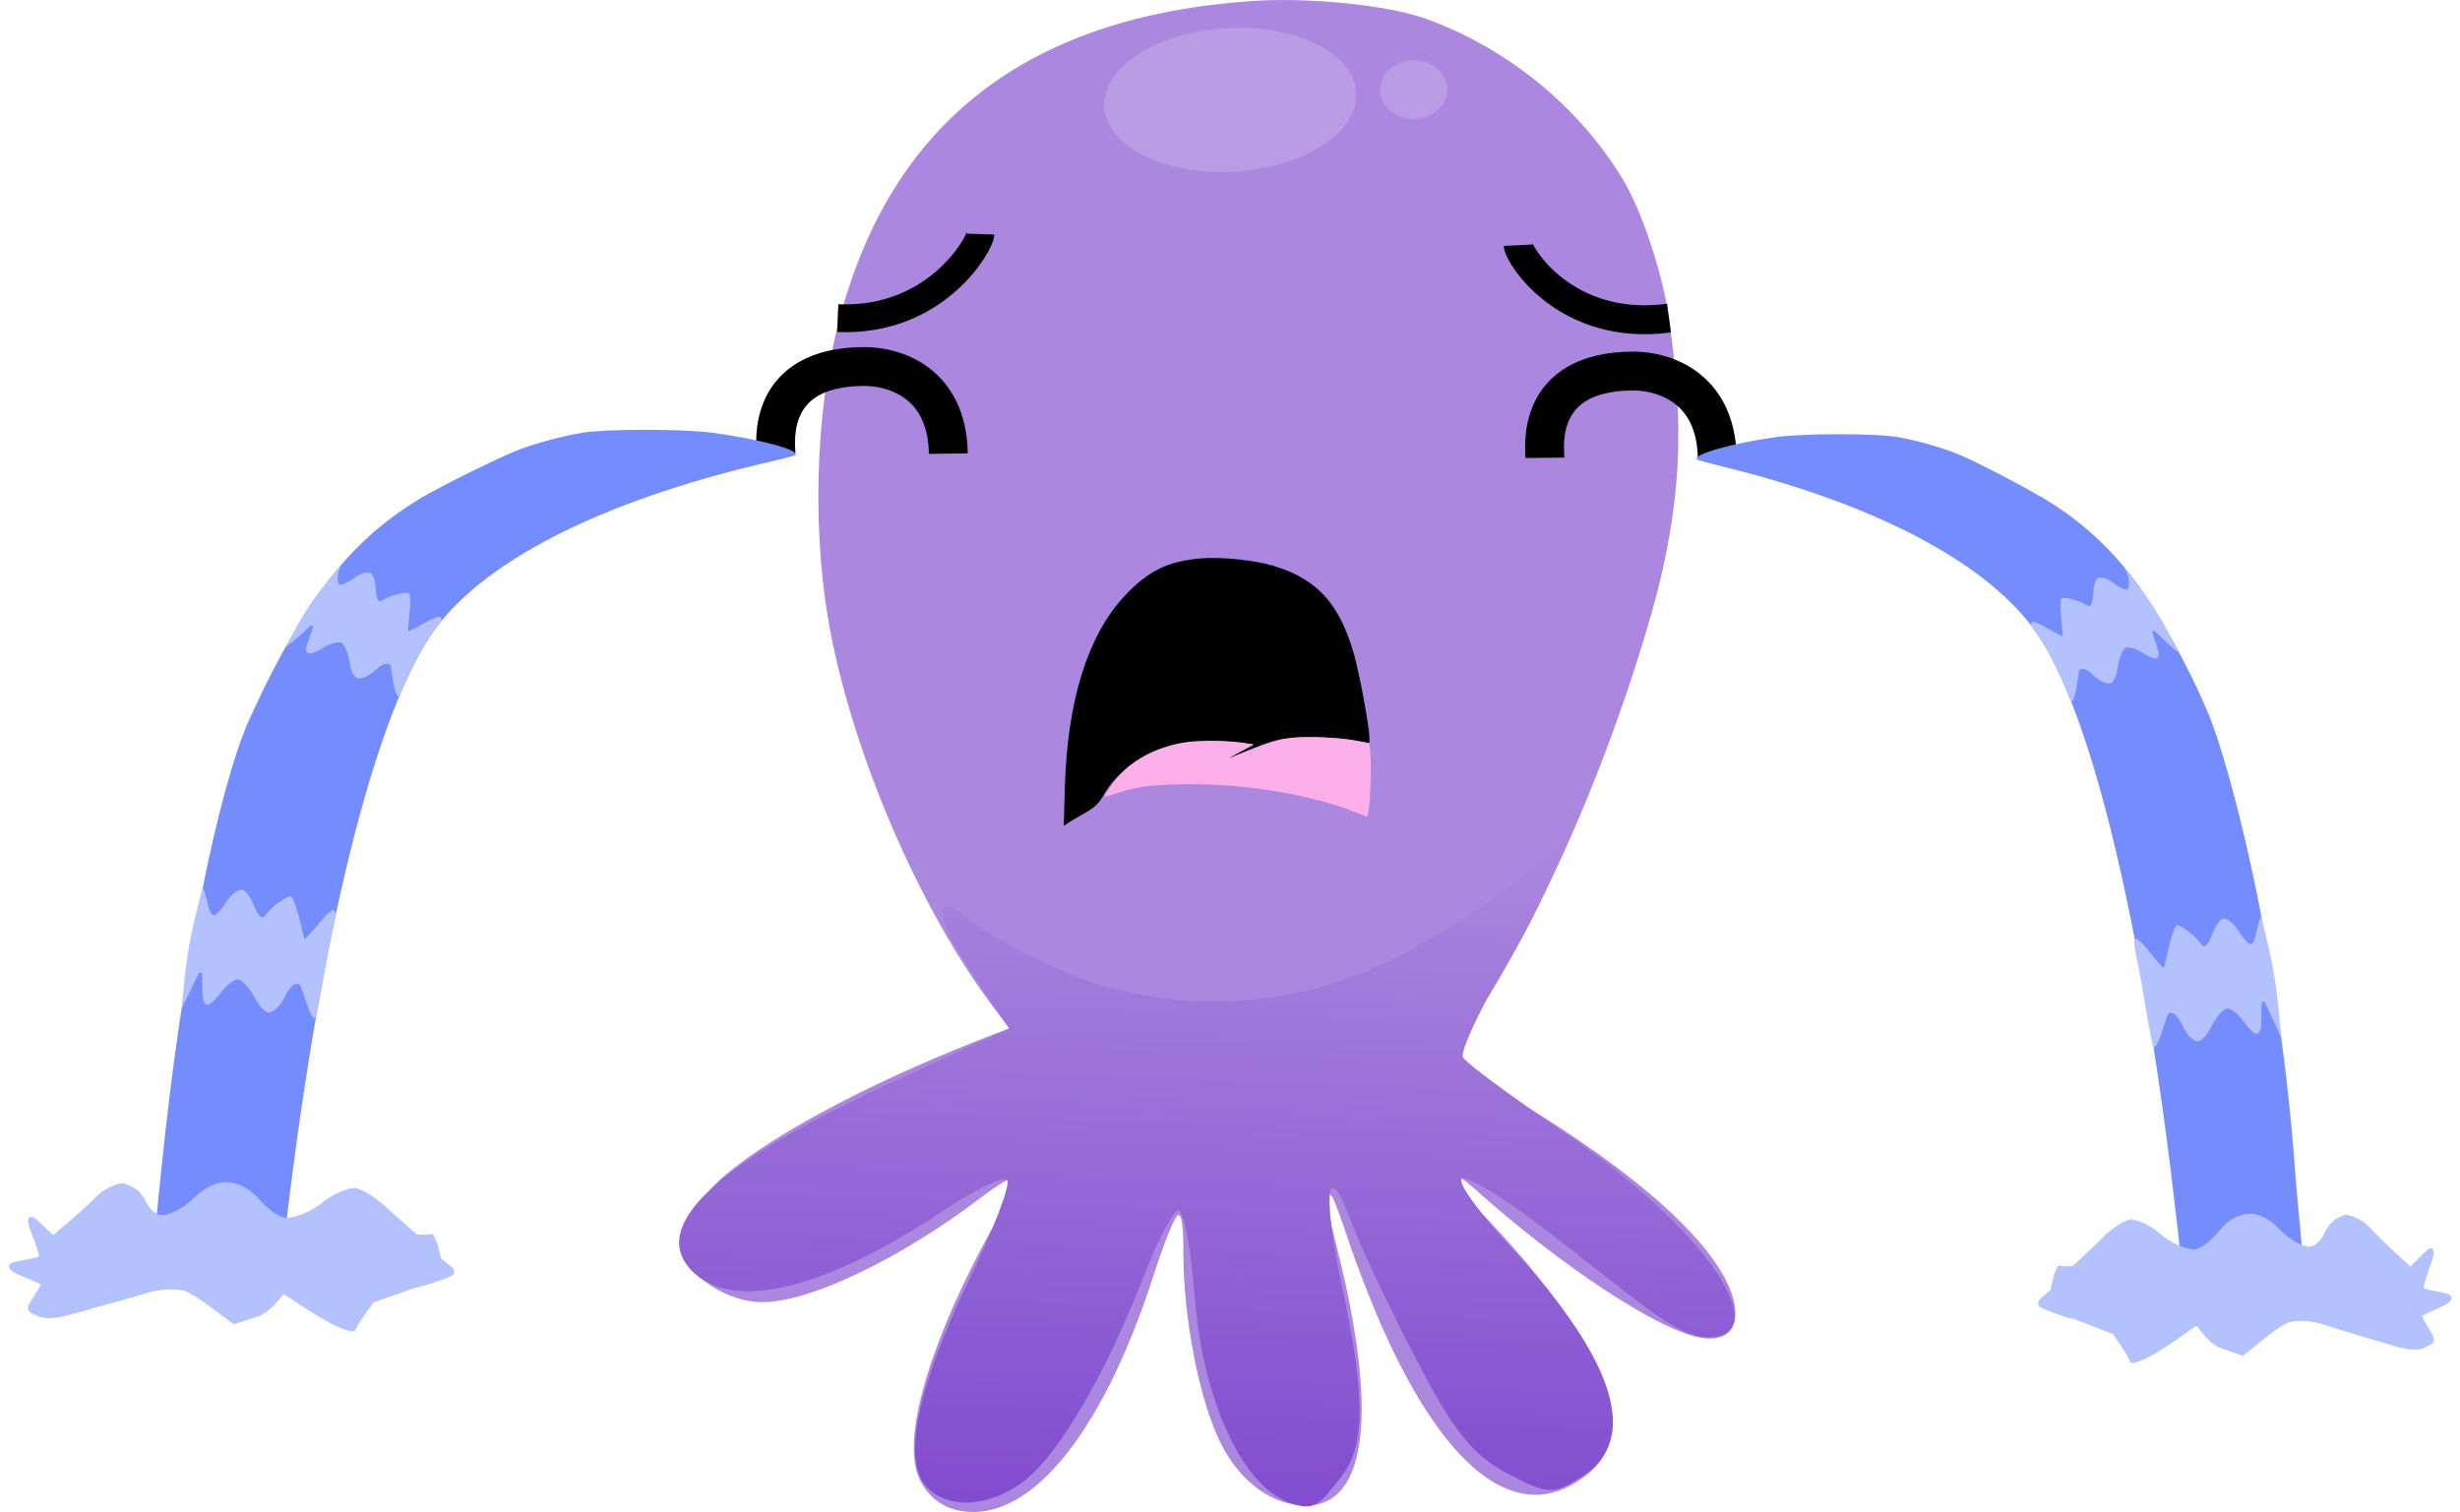 <?xml version="1.0" encoding="UTF-8" standalone="no"?>
<!-- Created with Inkscape (http://www.inkscape.org/) -->

<svg
   width="110.878mm"
   height="68.167mm"
   viewBox="0 0 110.878 68.167"
   version="1.1"
   id="svg2383"
   xml:space="preserve"
   xmlns:xlink="http://www.w3.org/1999/xlink"
   xmlns="http://www.w3.org/2000/svg"
   xmlns:svg="http://www.w3.org/2000/svg"><defs
     id="defs2380"><filter
       style="color-interpolation-filters:sRGB"
       id="filter16404"
       x="-0.021"
       y="-0.061"
       width="1.041"
       height="1.123"><feGaussianBlur
         stdDeviation="0.172"
         id="feGaussianBlur16406" /></filter><filter
       style="color-interpolation-filters:sRGB"
       id="filter16408"
       x="-0.021"
       y="-0.058"
       width="1.042"
       height="1.116"><feGaussianBlur
         stdDeviation="0.163"
         id="feGaussianBlur16410" /></filter><linearGradient
       xlink:href="#linearGradient27299"
       id="linearGradient27301"
       x1="96.912"
       y1="259.866"
       x2="98.497"
       y2="217.57"
       gradientUnits="userSpaceOnUse"
       gradientTransform="translate(-1.506,-128.677)" /><linearGradient
       id="linearGradient27299"><stop
         style="stop-color:#7136c9;stop-opacity:1;"
         offset="0"
         id="stop27295" /><stop
         style="stop-color:#ab87df;stop-opacity:1;"
         offset="1"
         id="stop27297" /></linearGradient></defs><g
     id="layer1"
     transform="translate(-40.013,-51.433)"><path
       style="fill:#ab87df;fill-opacity:1;stroke-width:1.291;stroke-linecap:butt;stroke-linejoin:round;stroke-miterlimit:4;stroke-dasharray:none;stroke-dashoffset:0;paint-order:normal"
       d="m 83.092,119.504 c -0.802,-0.197 -1.465,-0.829 -1.738,-1.656 -0.628,-1.904 0.694,-6.196 3.423,-11.116 0.612,-1.104 1.06,-2.093 0.995,-2.198 -0.068,-0.11 -0.728,0.271 -1.557,0.901 -3.649,2.77 -7.708,4.71 -9.85,4.706 -1.557,-0.003 -3.275,-1.126 -3.579,-2.339 -0.195,-0.775 0.679,-2.342 1.869,-3.353 2.342,-1.989 7.018,-4.434 12.375,-6.47 l 0.475,-0.18 -0.738,-0.984 c -3.172,-4.229 -6.054,-10.774 -7.23,-16.419 -0.949,-4.556 -0.833,-10.195 0.299,-14.515 2.342,-8.942 8.498,-13.707 18.606,-14.402 2.57,-0.177 6.131,0.186 7.831,0.798 3.675,1.323 6.9,3.953 8.889,7.25 0.875,1.45 1.827,4.349 2.092,6.37 0.449,3.423 0.906,7.271 -0.852,13.357 -2.714,9.394 -6.84,16.952 -8.847,19.296 0.468,0.81 0.966,1.122 2.914,2.566 6.783,4.095 9.763,7.496 9.763,9.55 0,0.832 -0.57,1.237 -1.524,1.085 -1.886,-0.302 -6.274,-3.182 -10.22,-6.709 -1.524,-1.362 -1.167,-0.475 0.531,1.319 3.52,3.719 5.383,6.701 5.541,8.864 0.109,1.496 -0.278,2.274 -1.513,3.043 -2.839,1.769 -5.934,-0.702 -8.722,-6.964 -0.49,-1.101 -1.169,-2.845 -1.508,-3.874 -0.339,-1.029 -0.683,-1.949 -0.765,-2.046 -0.372,-0.438 -0.312,0.199 0.213,2.27 1.883,7.423 1.38,11.656 -1.385,11.656 -1.504,0 -2.949,-1.045 -3.824,-2.765 -0.966,-1.899 -1.703,-5.617 -1.705,-8.601 -7.9e-4,-1.261 -0.065,-1.73 -0.235,-1.727 -0.135,0.002 -0.609,1.166 -1.124,2.76 -2.362,7.311 -5.737,11.305 -8.897,10.528 z"
       id="path125574" /><path
       style="fill:#000000;fill-opacity:0;stroke-width:0.025;stroke-linecap:butt;stroke-linejoin:round;stroke-miterlimit:4;stroke-dasharray:none;stroke-dashoffset:0;paint-order:normal"
       d="m 89.776,86.879 c 0.003,-4.409 1.112,-7.87 3.106,-9.69 0.861,-0.786 1.605,-1.137 2.657,-1.252 0.867,-0.095 2.281,-0.035 3.067,0.131 1.614,0.341 2.904,1.173 3.527,2.275 0.475,0.841 0.954,2.488 1.229,4.226 0.243,1.539 0.256,1.725 0.119,1.683 -0.338,-0.104 -1.478,-0.248 -2.23,-0.281 -0.933,-0.041 -1.86,0.074 -2.376,0.296 -0.243,0.104 -0.308,0.107 -0.667,0.024 -0.255,-0.059 -0.847,-0.095 -1.654,-0.1 -1.104,-0.007 -1.329,0.01 -1.852,0.142 -1.446,0.364 -2.578,1.206 -3.19,2.372 -0.154,0.293 -0.251,0.383 -0.678,0.623 -0.274,0.154 -0.625,0.366 -0.779,0.471 l -0.281,0.19 z"
       id="path130340" /><path
       style="fill:#000000;fill-opacity:0;stroke-width:0.025;stroke-linecap:butt;stroke-linejoin:round;stroke-miterlimit:4;stroke-dasharray:none;stroke-dashoffset:0;paint-order:normal"
       d="m 89.776,86.879 c 0.003,-4.409 1.112,-7.87 3.106,-9.69 0.861,-0.786 1.605,-1.137 2.657,-1.252 0.867,-0.095 2.281,-0.035 3.067,0.131 1.614,0.341 2.904,1.173 3.527,2.275 0.475,0.841 0.954,2.488 1.229,4.226 0.243,1.539 0.256,1.725 0.119,1.683 -0.338,-0.104 -1.478,-0.248 -2.23,-0.281 -0.933,-0.041 -1.86,0.074 -2.376,0.296 -0.243,0.104 -0.308,0.107 -0.667,0.024 -0.255,-0.059 -0.847,-0.095 -1.654,-0.1 -1.104,-0.007 -1.329,0.01 -1.852,0.142 -1.446,0.364 -2.578,1.206 -3.19,2.372 -0.154,0.293 -0.251,0.383 -0.678,0.623 -0.274,0.154 -0.625,0.366 -0.779,0.471 l -0.281,0.19 z"
       id="path133097" /><path
       style="fill:#000000;fill-opacity:0;stroke-width:0.025;stroke-linecap:butt;stroke-linejoin:round;stroke-miterlimit:4;stroke-dasharray:none;stroke-dashoffset:0;paint-order:normal"
       d="m 89.776,86.879 c 0.003,-4.409 1.112,-7.87 3.106,-9.69 0.861,-0.786 1.605,-1.137 2.657,-1.252 0.867,-0.095 2.281,-0.035 3.067,0.131 1.614,0.341 2.904,1.173 3.527,2.275 0.475,0.841 0.954,2.488 1.229,4.226 0.243,1.539 0.256,1.725 0.119,1.683 -0.338,-0.104 -1.478,-0.248 -2.23,-0.281 -0.933,-0.041 -1.86,0.074 -2.376,0.296 -0.243,0.104 -0.308,0.107 -0.667,0.024 -0.255,-0.059 -0.847,-0.095 -1.654,-0.1 -1.104,-0.007 -1.329,0.01 -1.852,0.142 -1.446,0.364 -2.578,1.206 -3.19,2.372 -0.154,0.293 -0.251,0.383 -0.678,0.623 -0.274,0.154 -0.625,0.366 -0.779,0.471 l -0.281,0.19 z"
       id="path133136" /><path
       style="fill:#000000;stroke-width:0.094"
       d="m 88.01,86.889 c 0.114,-3.854 1.029,-6.793 2.664,-8.559 1.059,-1.143 1.964,-1.595 3.453,-1.721 0.927,-0.078 2.443,0.076 3.291,0.336 1.964,0.601 2.955,1.686 3.616,3.961 0.246,0.846 0.702,3.301 0.702,3.779 v 0.256 l -0.725,-0.131 c -1.144,-0.207 -2.935,-0.18 -3.663,0.055 -0.506,0.163 -0.673,0.178 -1.076,0.097 -0.766,-0.155 -2.634,-0.128 -3.329,0.048 -1.394,0.352 -2.571,1.19 -3.189,2.272 -0.212,0.371 -0.402,0.555 -0.812,0.786 -0.294,0.166 -0.636,0.368 -0.759,0.448 l -0.224,0.146 z"
       id="path1125" /><path
       style="fill:#fdafe9;fill-opacity:1;stroke-width:0.066"
       d="m 101.548,88.231 c -0.055,-0.03 -0.39,-0.163 -0.745,-0.295 -2.046,-0.762 -5.095,-1.215 -7.689,-1.142 -1.382,0.039 -1.908,0.117 -2.803,0.415 -0.268,0.089 -0.498,0.153 -0.511,0.14 -0.012,-0.012 0.107,-0.216 0.265,-0.452 0.699,-1.043 1.834,-1.727 3.285,-1.983 0.63,-0.111 1.849,-0.111 2.598,-5.2e-4 l 0.585,0.086 -0.982,0.529 c -1.776,1.079 -0.743,0.327 0.082,-0.013 1.695,-0.682 2.151,-0.892 3.737,-0.847 0.628,0.018 1.355,0.081 1.726,0.15 l 0.64,0.119 0.047,0.569 c 0.048,0.572 -0.006,2.078 -0.091,2.533 -0.035,0.19 -0.067,0.232 -0.145,0.189 z"
       id="path8258" /><path
       style="fill:#000000;fill-opacity:1;stroke-width:0.002"
       d="m 95.447,85.596 c 0,-5.3e-4 0.005,-0.004 0.012,-0.008 0.006,-0.004 0.03,-0.018 0.051,-0.031 0.022,-0.013 0.057,-0.033 0.079,-0.045 0.05,-0.027 0.663,-0.358 0.823,-0.444 l 0.121,-0.065 0.024,0.003 c 0.038,0.004 0.18,0.003 0.221,-0.001 0.15,-0.016 0.281,-0.048 0.549,-0.133 0.11,-0.035 0.19,-0.055 0.308,-0.079 0.061,-0.012 0.085,-0.015 0.034,-0.003 -0.215,0.048 -0.469,0.123 -0.748,0.223 -0.248,0.088 -0.489,0.182 -1.081,0.421 -0.241,0.097 -0.268,0.108 -0.347,0.144 -0.04,0.018 -0.044,0.02 -0.044,0.018 z"
       id="path9535" /><path
       style="fill:none;stroke:#000000;stroke-width:1.752;stroke-linecap:butt;stroke-linejoin:bevel;stroke-miterlimit:4;stroke-dasharray:none;stroke-opacity:1"
       d="m 74.988,71.867 c -0.005,-0.435 -0.477,-3.896 3.972,-3.911 1.417,-0.004 3.747,0.759 3.796,3.928"
       id="path9607" /><path
       style="fill:none;stroke:#000000;stroke-width:1.253;stroke-linecap:butt;stroke-linejoin:bevel;stroke-miterlimit:4;stroke-dasharray:none;stroke-opacity:1"
       d="m 84.202,61.987 c -0.015,0.434 -1.986,3.976 -6.431,3.79"
       id="path9607-6" /><path
       style="fill:none;stroke:#000000;stroke-width:1.304;stroke-linecap:butt;stroke-linejoin:bevel;stroke-miterlimit:4;stroke-dasharray:none;stroke-opacity:1"
       d="m 108.442,62.488 c 0.022,0.447 2.143,3.912 6.797,3.286"
       id="path9607-6-3" /><path
       style="fill:none;stroke:#000000;stroke-width:1.752;stroke-linecap:butt;stroke-linejoin:bevel;stroke-miterlimit:4;stroke-dasharray:none;stroke-opacity:1"
       d="m 109.646,72.072 c -0.005,-0.435 -0.477,-3.896 3.972,-3.911 1.417,-0.004 3.747,0.759 3.796,3.928"
       id="path9607-0" /><path
       style="fill:#758cff;fill-opacity:1;stroke-width:0.025;stroke-linecap:butt;stroke-linejoin:bevel;stroke-miterlimit:4;stroke-dasharray:none"
       d="m 47.929,108.374 -0.935,-0.021 -0.027,-0.184 c -0.068,-0.462 0.166,-2.5 0.314,-3.97 0.942,-9.333 2.605,-17.289 3.964,-20.316 0.508,-1.131 1.6,-3.404 2.785,-5.191 0.254,-0.383 0.518,-0.741 0.783,-1.085 1.176,-1.525 2.478,-2.694 4.105,-3.679 0.95,-0.575 3.723,-1.944 4.559,-2.25 0.827,-0.303 1.908,-0.588 2.811,-0.74 1.016,-0.171 4.547,-0.169 5.827,0.004 2.126,0.287 3.976,0.785 3.752,1.01 -0.024,0.024 -0.603,0.173 -1.286,0.332 -7.59,1.762 -13.022,4.565 -15.175,7.829 -2.575,3.904 -4.932,13.464 -6.458,26.194 l -0.25,2.084 -1.916,0.002 c -1.054,0.001 -2.337,-0.007 -2.852,-0.018 z"
       id="path12851" /><path
       style="fill:#758cff;fill-opacity:1;stroke-width:0.024;stroke-linecap:butt;stroke-linejoin:bevel;stroke-miterlimit:4;stroke-dasharray:none"
       d="m 142.862,108.572 0.882,-0.021 0.025,-0.184 c 0.064,-0.462 -0.191,-2.498 -0.296,-3.97 -0.68,-9.546 -2.696,-17.45 -3.74,-20.316 -0.422,-1.158 -1.51,-3.404 -2.628,-5.191 -1.303,-2.082 -2.73,-3.557 -4.612,-4.764 -0.897,-0.575 -3.512,-1.944 -4.301,-2.25 -0.78,-0.303 -1.8,-0.588 -2.652,-0.74 -0.959,-0.171 -4.29,-0.169 -5.497,0.004 -2.006,0.287 -3.752,0.785 -3.54,1.01 0.023,0.024 0.569,0.173 1.213,0.332 7.161,1.762 12.286,4.565 14.318,7.829 2.43,3.904 4.653,13.464 6.093,26.194 l 0.236,2.084 1.808,0.002 c 0.994,0.001 2.205,-0.007 2.691,-0.018 z"
       id="path12851-4" /><path
       style="fill:#b4c1ff;fill-opacity:1;stroke-width:0.006;stroke-linecap:butt;stroke-linejoin:bevel;stroke-miterlimit:4;stroke-dasharray:none"
       d="m 57.625,81.446 c -0.005,0 -0.149,-0.293 -0.684,0.193 -0.535,0.486 -0.84,0.368 -0.842,0.36 -0.002,-0.008 -0.225,-0.053 -0.331,-0.721 -0.106,-0.668 -0.358,-0.867 -0.361,-0.869 -0.002,-0.003 -0.279,-0.095 -0.814,0.223 -0.535,0.318 -0.66,0.266 -0.663,0.264 -0.003,-0.003 -0.204,-0.035 -0.061,-0.452 l 0.26,-0.757 -0.038,-0.031 c -0.021,-0.017 -0.043,-0.031 -0.049,-0.031 -0.006,0 -0.26,0.227 -0.563,0.505 -0.303,0.278 -0.613,0.496 -0.617,0.491 -0.004,-0.004 0.231,-0.358 0.452,-0.793 0.587,-1.159 1.271,-1.929 1.79,-2.593 0.202,-0.259 0.411,-0.485 0.413,-0.483 0,0 -0.226,0.218 -0.276,0.63 -0.05,0.412 0.098,0.405 0.103,0.41 0.005,0.005 0.153,0.033 0.643,-0.312 0.49,-0.345 0.752,-0.205 0.754,-0.196 0.002,0.01 0.174,0.117 0.21,0.743 0.036,0.626 0.241,0.499 0.246,0.504 0.309,-0.23 1.122,-0.443 1.257,-0.351 0.126,0.165 -0.036,1.424 -0.054,1.639 -0.006,0.066 0.037,0.06 0.045,0.06 0.008,0 0.333,-0.144 0.773,-0.394 0.44,-0.25 0.626,-0.248 0.628,-0.246 0.002,0.002 0.158,0.075 -0.032,0.32 -0.336,0.434 -0.486,0.638 -0.738,1.083 -0.291,0.513 -0.787,1.446 -0.994,2.039 -0.233,0.585 -0.406,-0.864 -0.456,-1.234 z"
       id="path12467-3" /><path
       style="fill:#b4c1ff;fill-opacity:1;stroke-width:0.006;stroke-linecap:butt;stroke-linejoin:bevel;stroke-miterlimit:4;stroke-dasharray:none"
       d="m 133.713,81.674 c 0.005,0 0.141,-0.293 0.646,0.193 0.505,0.486 0.793,0.368 0.795,0.36 0.002,-0.008 0.213,-0.053 0.313,-0.721 0.1,-0.668 0.338,-0.867 0.341,-0.869 0.002,-0.003 0.263,-0.095 0.769,0.223 0.506,0.318 0.623,0.266 0.626,0.264 0.003,-0.003 0.192,-0.035 0.057,-0.452 l -0.245,-0.757 0.036,-0.031 c 0.02,-0.017 0.041,-0.031 0.047,-0.031 0.006,0 0.245,0.227 0.531,0.505 0.286,0.278 0.579,0.496 0.583,0.491 0.003,-0.004 -0.218,-0.358 -0.426,-0.793 -0.554,-1.159 -1.2,-1.929 -1.69,-2.593 -0.191,-0.259 -0.388,-0.485 -0.39,-0.483 0,0 0.213,0.218 0.26,0.63 0.047,0.412 -0.093,0.405 -0.097,0.41 -0.005,0.005 -0.145,0.033 -0.607,-0.312 -0.462,-0.345 -0.71,-0.205 -0.712,-0.196 -0.002,0.01 -0.164,0.117 -0.198,0.743 -0.034,0.626 -0.228,0.499 -0.233,0.504 -0.292,-0.23 -1.06,-0.443 -1.186,-0.351 -0.119,0.165 0.034,1.424 0.051,1.639 0.006,0.066 -0.035,0.06 -0.043,0.06 -0.008,0 -0.315,-0.144 -0.73,-0.394 -0.416,-0.25 -0.591,-0.248 -0.593,-0.246 -0.002,0.002 -0.149,0.075 0.031,0.32 0.317,0.434 0.459,0.638 0.697,1.083 0.274,0.513 0.743,1.446 0.939,2.039 0.22,0.585 0.383,-0.864 0.43,-1.234 z"
       id="path12467-3-0" /><path
       style="fill:#b4c1ff;fill-opacity:1;stroke-width:0.007;stroke-linecap:butt;stroke-linejoin:bevel;stroke-miterlimit:4;stroke-dasharray:none"
       d="m 53.529,95.829 c -0.006,0.002 -0.274,-0.265 -0.652,0.497 -0.378,0.762 -0.749,0.755 -0.754,0.747 -0.006,-0.008 -0.26,0.034 -0.635,-0.669 -0.375,-0.702 -0.721,-0.819 -0.724,-0.821 -0.004,-0.002 -0.334,0.008 -0.779,0.583 -0.445,0.575 -0.598,0.568 -0.601,0.566 -0.004,-0.002 -0.23,0.044 -0.242,-0.479 l -0.021,-0.952 -0.052,-0.018 c -0.029,-0.011 -0.058,-0.016 -0.065,-0.014 -0.007,0.002 -0.187,0.36 -0.4,0.795 -0.213,0.434 -0.398,0.845 -0.404,0.842 -0.006,-0.002 0.055,-0.515 0.11,-1.11 0.143,-1.555 0.401,-2.653 0.659,-3.657 0.098,-0.381 0.188,-0.724 0.188,-0.724 0,0 0.134,0.38 0.243,0.86 0.109,0.48 0.263,0.411 0.27,0.415 0.007,0.004 0.176,-0.026 0.561,-0.612 0.386,-0.586 0.719,-0.538 0.725,-0.528 0.006,0.011 0.231,0.059 0.515,0.742 0.284,0.684 0.452,0.458 0.46,0.461 0.238,-0.384 1.02,-0.955 1.199,-0.908 0.199,0.132 0.52,1.604 0.585,1.851 0.02,0.076 0.063,0.051 0.072,0.048 0.009,-0.004 0.298,-0.298 0.668,-0.757 0.37,-0.459 0.569,-0.534 0.571,-0.533 0.003,0.001 0.158,0.01 0.091,0.371 -0.121,0.655 -0.193,0.879 -0.311,1.512 -0.129,0.688 -0.337,2.003 -0.514,2.758 -0.143,0.889 -0.563,-0.872 -0.762,-1.264 z"
       id="path12467-3-8" /><path
       style="fill:#b4c1ff;fill-opacity:1;stroke-width:0.007;stroke-linecap:butt;stroke-linejoin:bevel;stroke-miterlimit:4;stroke-dasharray:none"
       d="m 137.736,97.135 c 0.006,0.002 0.262,-0.265 0.624,0.497 0.362,0.762 0.716,0.755 0.722,0.747 0.006,-0.008 0.249,0.034 0.607,-0.669 0.358,-0.702 0.689,-0.819 0.693,-0.821 0.004,-0.002 0.319,0.008 0.745,0.583 0.425,0.575 0.572,0.568 0.575,0.566 0.004,-0.002 0.22,0.044 0.231,-0.479 l 0.02,-0.952 0.05,-0.018 c 0.028,-0.011 0.055,-0.016 0.062,-0.014 0.007,0.002 0.179,0.36 0.383,0.795 0.204,0.434 0.38,0.845 0.386,0.842 0.006,-0.002 -0.053,-0.515 -0.105,-1.11 -0.137,-1.555 -0.383,-2.653 -0.63,-3.657 -0.094,-0.381 -0.18,-0.724 -0.18,-0.724 0,0 -0.128,0.38 -0.232,0.86 -0.104,0.48 -0.252,0.411 -0.258,0.415 -0.007,0.004 -0.168,-0.026 -0.537,-0.612 -0.369,-0.586 -0.687,-0.538 -0.693,-0.528 -0.006,0.011 -0.221,0.059 -0.492,0.742 -0.271,0.684 -0.432,0.458 -0.44,0.461 -0.228,-0.384 -0.976,-0.955 -1.147,-0.908 -0.19,0.132 -0.498,1.604 -0.559,1.851 -0.019,0.076 -0.06,0.051 -0.069,0.048 -0.008,-0.004 -0.285,-0.298 -0.639,-0.757 -0.354,-0.459 -0.544,-0.534 -0.546,-0.533 -0.003,0.001 -0.151,0.01 -0.087,0.371 0.116,0.655 0.184,0.879 0.298,1.512 0.123,0.688 0.322,2.003 0.492,2.758 0.136,0.889 0.539,-0.872 0.729,-1.264 z"
       id="path12467-3-8-2" /><path
       style="fill:#b4c1ff;fill-opacity:1;stroke-width:0.016;stroke-linecap:butt;stroke-linejoin:bevel;stroke-miterlimit:4;stroke-dasharray:none;filter:url(#filter16404)"
       d="m 54.453,110.832 c -1.394,-0.832 -1.605,-1.092 -1.687,-1.025 -0.055,0.044 -0.467,0.699 -1.074,0.958 l -1.14,0.373 -1.157,-0.857 c -0.84,-0.622 -1.113,-0.659 -1.113,-0.659 0,0 -0.674,-0.176 -1.587,0.089 l -1.276,0.37 -2.218,0.617 c -1.251,0.348 -1.562,0.024 -1.569,0.017 -0.007,-0.007 -0.565,-0.104 -0.28,-0.54 0.285,-0.436 0.507,-0.81 0.494,-0.832 -0.013,-0.022 -0.441,-0.212 -0.952,-0.422 -0.51,-0.21 -0.465,-0.361 -0.465,-0.386 0,-0.025 -0.079,-0.155 0.391,-0.24 0.47,-0.085 0.888,-0.175 0.929,-0.2 0.051,-0.032 -0.051,-0.375 -0.325,-1.092 -0.22,-0.575 -0.127,-0.554 -0.127,-0.59 0,-0.035 0.041,-0.295 0.425,0.061 l 0.698,0.646 0.212,-0.198 c 0.116,-0.109 0.924,-0.737 1.689,-1.509 0.561,-0.565 1.26,-0.685 1.304,-0.614 0.032,0.051 0.581,0.062 0.937,0.762 0.356,0.7 0.758,0.653 0.781,0.653 0.024,5.3e-4 0.625,-0.02 1.447,-0.804 0.822,-0.784 1.46,-0.672 1.46,-0.672 0,0 0.73,-0.037 1.429,0.744 0.839,0.94 1.336,0.889 1.385,0.851 0.041,-0.032 0.681,-0.055 1.473,-0.679 0.792,-0.624 1.437,-0.671 1.463,-0.671 0.026,0 0.702,0.166 1.471,0.934 l 1.341,1.174 0.369,0.009 c 0.208,0.005 0.328,-0.041 0.328,-0.041 0,0 0.152,0.204 0.237,0.526 l 0.153,0.585 0.452,0.365 c 0.249,0.201 0.096,0.345 0.096,0.37 0,0.025 -0.61,0.322 -1.79,0.608 l -1.807,0.645 -0.486,0.674 c -0.261,0.362 -0.351,0.596 -0.351,0.596 0,0 -0.223,0.201 -1.561,-0.597 z"
       id="path21745" /><path
       style="fill:#b4c1ff;fill-opacity:1;stroke-width:0.016;stroke-linecap:butt;stroke-linejoin:bevel;stroke-miterlimit:4;stroke-dasharray:none;filter:url(#filter16408)"
       d="m 137.483,112.253 c 1.294,-0.832 1.489,-1.092 1.565,-1.025 0.051,0.044 0.434,0.699 0.996,0.958 l 1.058,0.373 1.074,-0.857 c 0.78,-0.622 1.033,-0.659 1.033,-0.659 0,0 0.625,-0.176 1.473,0.089 l 1.184,0.37 2.058,0.617 c 1.16,0.348 1.449,0.024 1.456,0.017 0.006,-0.007 0.524,-0.104 0.26,-0.54 -0.264,-0.436 -0.47,-0.81 -0.458,-0.832 0.012,-0.022 0.409,-0.212 0.883,-0.422 0.474,-0.21 0.432,-0.361 0.432,-0.386 0,-0.025 0.073,-0.155 -0.363,-0.24 -0.436,-0.085 -0.824,-0.175 -0.862,-0.2 -0.047,-0.032 0.048,-0.375 0.301,-1.092 0.204,-0.575 0.117,-0.554 0.117,-0.59 0,-0.035 -0.038,-0.295 -0.394,0.061 l -0.648,0.646 -0.196,-0.198 c -0.108,-0.109 -0.858,-0.737 -1.568,-1.509 -0.52,-0.565 -1.169,-0.685 -1.21,-0.614 -0.029,0.051 -0.539,0.062 -0.869,0.762 -0.33,0.7 -0.703,0.653 -0.725,0.653 -0.022,5.3e-4 -0.58,-0.02 -1.343,-0.804 -0.763,-0.784 -1.355,-0.672 -1.355,-0.672 0,0 -0.678,-0.037 -1.326,0.744 -0.779,0.94 -1.24,0.889 -1.285,0.851 -0.038,-0.032 -0.632,-0.055 -1.367,-0.679 -0.735,-0.624 -1.333,-0.671 -1.358,-0.671 -0.024,0 -0.651,0.166 -1.365,0.934 l -1.244,1.174 -0.342,0.009 c -0.193,0.005 -0.304,-0.041 -0.304,-0.041 0,0 -0.141,0.204 -0.22,0.526 l -0.142,0.585 -0.419,0.365 c -0.231,0.201 -0.089,0.345 -0.089,0.37 0,0.025 0.566,0.322 1.661,0.608 l 1.676,0.645 0.451,0.674 c 0.242,0.362 0.326,0.596 0.326,0.596 0,0 0.207,0.201 1.448,-0.597 z"
       id="path21745-8" /><path
       style="fill:url(#linearGradient27301);fill-opacity:1;stroke-width:0.132;stroke-linecap:butt;stroke-linejoin:bevel;stroke-miterlimit:4;stroke-dasharray:none"
       d="m 81.734,118.414 c -1.041,-1.217 -0.351,-4.495 1.946,-9.244 1.125,-2.325 1.9,-4.367 1.723,-4.539 -0.177,-0.171 -1.442,0.436 -2.812,1.35 -5.447,3.636 -9.639,4.629 -11.43,2.709 -1.871,-2.006 1.15,-4.829 9.057,-8.463 l 5.286,-2.43 -1.686,-2.514 c -1.728,-2.577 -1.75,-3.841 -0.04,-2.34 0.527,0.463 2.305,1.449 3.951,2.192 4.392,1.983 9.949,1.923 14.428,-0.155 1.797,-0.834 4.362,-2.367 5.7,-3.406 1.338,-1.039 2.35,-2.102 2.478,-1.977 0.128,0.125 -0.726,2.456 -2.128,4.797 -0.977,1.63 -1.764,3.157 -2.097,4.02 -0.145,0.376 -0.204,0.627 -0.154,0.705 0.164,0.258 2.195,1.758 4.512,3.334 6.698,4.554 9.562,9.276 6.507,9.271 -1.459,-0.002 -3.345,-1.833 -7.609,-5.08 -1.725,-1.314 -3.288,-2.242 -3.473,-2.063 -0.185,0.179 0.818,1.571 2.228,3.092 4.696,5.067 5.821,8.658 3.227,10.306 -1.358,0.863 -1.521,0.858 -3.403,-0.121 -1.544,-0.803 -2.454,-1.952 -4.161,-5.252 -1.201,-2.324 -2.483,-5.041 -2.849,-6.039 -1.104,-3.01 -1.351,-1.46 -0.446,2.793 1.101,5.171 1.074,7.352 -0.109,8.769 -0.812,0.973 -1.008,1.51 -2.251,1.052 -2.15,-0.793 -3.905,-4.647 -4.267,-9.284 -0.167,-2.141 -0.496,-3.893 -0.73,-3.893 -0.235,0 -0.953,1.367 -1.597,3.037 -1.651,4.286 -3.812,7.981 -5.357,9.16 -1.587,1.211 -3.512,1.302 -4.446,0.211 z"
       id="path27066" /><ellipse
       style="fill:#b99ce4;fill-opacity:1;stroke-width:0.055;stroke-linecap:butt;stroke-linejoin:bevel;stroke-miterlimit:4;stroke-dasharray:none"
       id="path31510"
       cx="92.129"
       cy="61.273"
       rx="5.689"
       ry="3.241"
       transform="rotate(-3.259)" /><ellipse
       style="fill:#b99ce4;fill-opacity:1;stroke-width:0.018;stroke-linecap:butt;stroke-linejoin:bevel;stroke-miterlimit:4;stroke-dasharray:none"
       id="path31510-0"
       cx="103.732"
       cy="55.473"
       rx="1.521"
       ry="1.323" /></g></svg>
